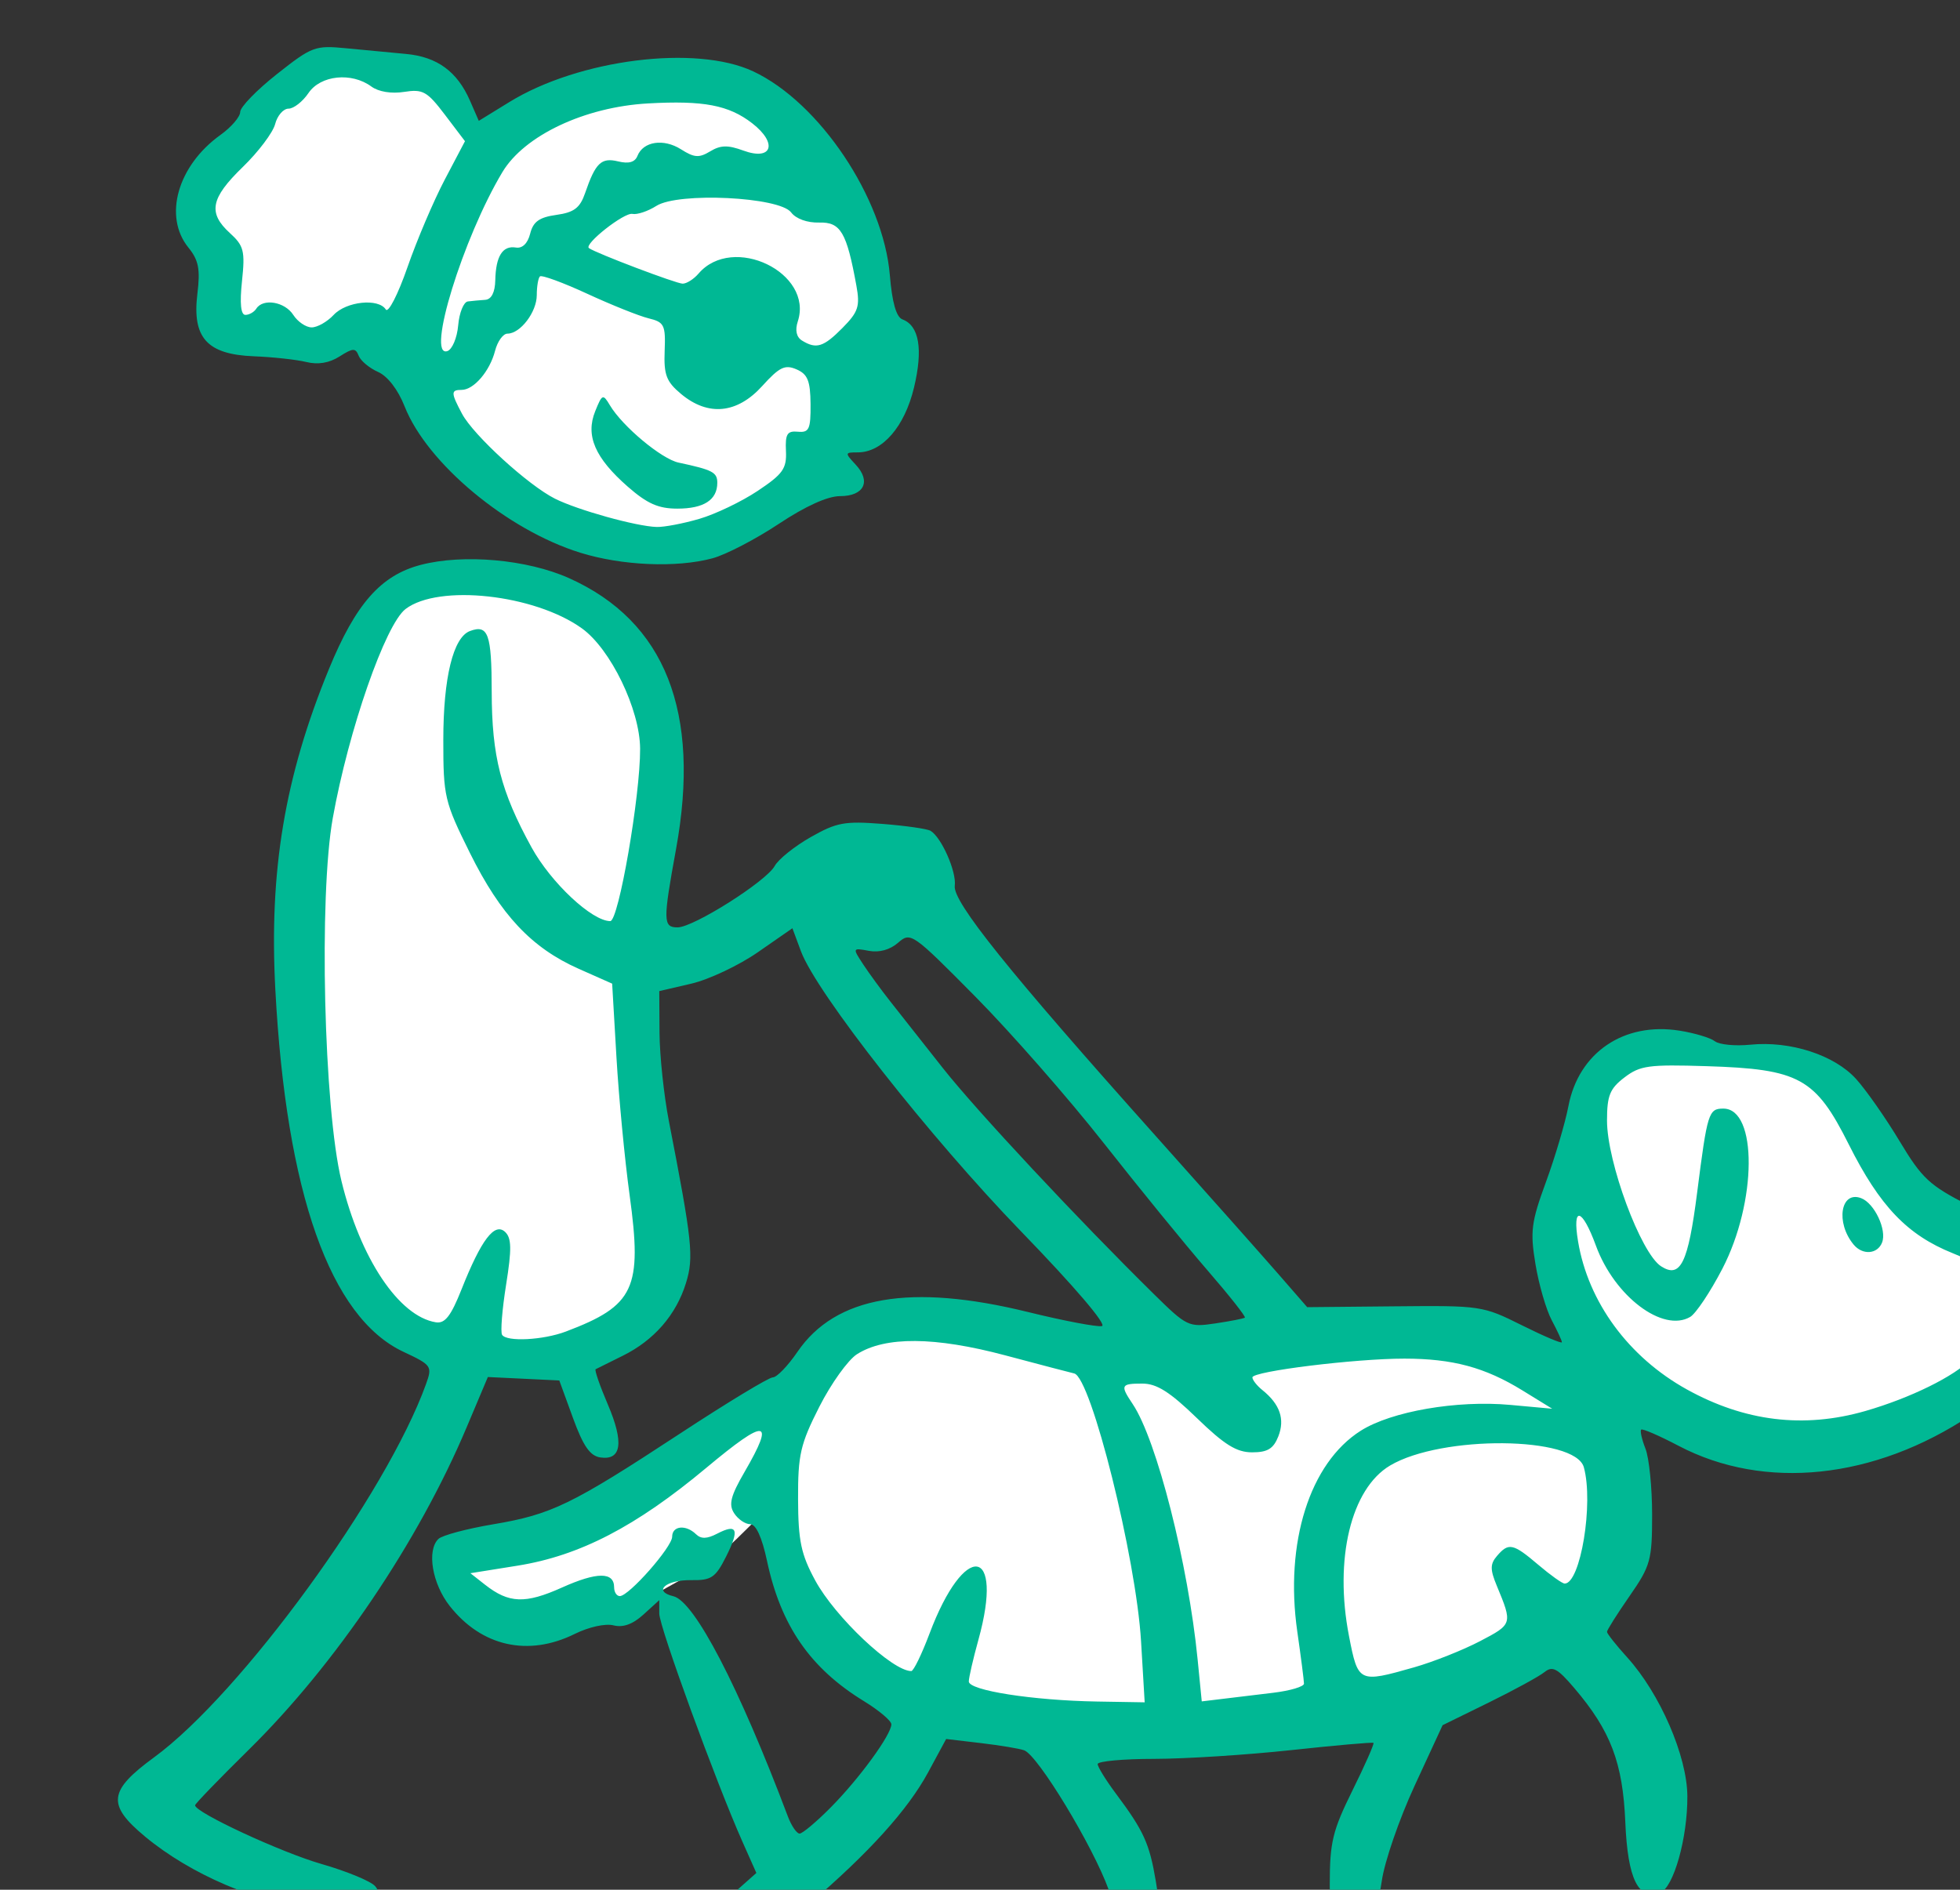 <?xml version="1.0" ?><svg height="232.048mm" viewBox="0 0 240.65 232.048" width="240.65mm" xmlns="http://www.w3.org/2000/svg">
    <rect x="0" y="0" width="240.65" height="232.048" fill="#333333" stroke="none"/>
    <path d="m 38175.047,16335.508 c -8.133,-0.105 -15.671,0.168 -19.826,0.551 -11.081,1.022 -39.783,32.739 -52.323,52.343 -12.54,19.604 -1.729,18.534 5.731,27.338 7.459,8.805 0.378,12.745 2.594,34.344 2.216,21.598 17.837,11.237 37.295,10.848 17.623,-0.353 40.494,3.419 56.873,8.504 6.33,35.754 31.823,60.12 50.13,71.138 69.197,52.742 139.696,-17.659 153.153,-60.556 13.458,-42.897 -11.462,-108.375 -54.266,-130.879 -13.375,-7.032 -29.217,-10.89 -45.588,-10.723 -26.558,0.272 -54.481,11.186 -75.537,36.279 -9.465,-13.612 -21.709,-30.854 -25.523,-34.257 -3.953,-3.527 -19.159,-4.755 -32.713,-4.93 z m 52.373,236.861 c -27.857,0.792 -46.968,18.854 -57.197,44.756 -34.208,89.076 -27.524,181.669 -13.198,241.053 14.325,59.384 45.061,79.385 103.231,73.681 58.171,-5.704 49.664,-62.274 41.676,-115.798 -7.988,-53.523 6.857,-130.332 8.767,-168.541 1.91,-38.209 -23.353,-63.369 -62.597,-72.823 -7.358,-1.773 -14.253,-2.51 -20.682,-2.328 z m 555.053,219.133 c -3.762,-0.09 -7.357,-0.06 -10.68,0.09 v 0 c -8.862,0.414 -15.786,1.771 -18.738,4.506 -11.808,10.94 -13.373,43.13 -19.016,60.554 -5.644,17.425 -4.862,51.026 5.904,65.559 10.766,14.534 -1.388,24.379 -1.388,24.379 0,0 -34.383,-17.738 -65.465,-24.223 -31.083,-6.486 -90.295,9.22 -120.77,13.986 -30.475,4.766 -110.349,-19.689 -137.177,-17.345 -26.828,2.344 -44.368,33.285 -44.368,33.285 0,0 -26.826,10 -51.136,27.738 -24.311,17.737 -79.443,41.727 -102.711,44.149 0,0 -0.323,17.693 14.09,27.617 14.412,9.921 49.575,2.107 59.039,-0.08 9.463,-2.188 31.6,-17.58 37.851,-18.908 6.252,-1.329 35.906,-32.332 35.906,-32.332 0,0 25.179,65.398 49.75,85.636 24.571,20.237 114.17,24.146 193.526,19.223 79.355,-4.922 111.829,-36.569 136.139,-59.385 24.31,-22.816 9.115,-76.416 9.81,-86.574 0.694,-10.158 16.756,-6.955 42.281,5.937 25.526,12.893 49.315,13.206 91.25,-0.546 41.935,-13.752 47.578,-43.601 54.09,-60.557 6.511,-16.956 -26.727,-29.042 -41.834,-36.309 -15.107,-7.267 -41.066,-60.867 -49.836,-66.259 -5.754,-3.538 -40.187,-9.531 -66.517,-10.143 z" fill="#FFFFFF" paint-order="markers stroke fill" transform="translate(42.667,-30.617) matrix(0.265,0,0,0.265,-9236.418,-3643.659) translate(-3313.529,-2437.82)"/>
    <path d="m 35025.648,14758.106 c -2.821,-5.111 -1.768,-7.302 7.451,-15.488 l 10.738,-9.534 -6.322,-14.196 c -12.327,-27.675 -38.662,-99.885 -38.662,-106.006 v -6.214 l -7.326,6.671 c -4.949,4.508 -9.45,6.13 -13.881,5.008 -3.75,-0.951 -11.437,0.748 -17.947,3.969 -21.577,10.671 -43.158,5.838 -57.967,-12.985 -8.09,-10.281 -10.682,-25.721 -5.211,-31.026 1.725,-1.674 13.106,-4.718 25.291,-6.771 27.147,-4.57 36.358,-9.042 86.643,-42.049 21.825,-14.326 41.187,-26.052 43.021,-26.055 1.835,0 6.964,-5.32 11.395,-11.811 17.636,-25.837 52.381,-31.841 106.828,-18.462 16.52,4.062 31.925,6.992 34.231,6.517 2.492,-0.518 -12.634,-18.245 -37.378,-43.802 -42.341,-43.728 -94.908,-110.634 -102.062,-129.896 l -3.956,-10.655 -16.011,11.116 c -8.805,6.114 -22.685,12.667 -30.841,14.564 l -14.829,3.448 0.112,19.261 c 0.07,10.592 2.019,29.032 4.342,40.978 10.856,55.841 11.62,63.063 7.921,75.031 -4.565,14.771 -14.804,26.543 -29.319,33.71 -6.293,3.108 -11.934,5.91 -12.535,6.228 -0.602,0.319 1.943,7.685 5.658,16.373 7.52,17.588 6.344,25.941 -3.45,24.518 -4.804,-0.696 -7.952,-5.226 -12.717,-18.303 l -6.336,-17.374 -16.549,-0.798 -16.55,-0.797 -9.851,23.357 c -22.34,52.974 -60.668,109.703 -100.868,149.295 -13.716,13.509 -24.938,25.116 -24.938,25.797 0,3.324 39.836,21.818 58.601,27.205 11.697,3.358 22.872,7.982 24.839,10.278 6.12,7.154 -6.835,11.282 -30.292,9.656 -23.752,-1.648 -55.206,-15.097 -76.297,-32.626 -17.768,-14.764 -17.035,-21.216 4.176,-36.742 40.284,-29.485 107.653,-121.979 125.99,-172.976 2.976,-8.278 2.614,-8.791 -10.493,-14.943 -33.91,-15.916 -54.288,-73.517 -59.325,-167.706 -2.95,-55.139 4.315,-98.66 24.81,-148.619 12.414,-30.263 24.054,-43.478 42.548,-48.307 19.809,-5.172 49.353,-2.529 68.714,6.145 44.564,19.967 61.174,62.065 49.567,125.624 -6.08,33.296 -6.022,36.199 0.733,36.199 7.364,0 41.038,-21.295 44.988,-28.448 1.723,-3.123 9.217,-9.132 16.65,-13.357 12.013,-6.824 15.705,-7.51 33.14,-6.15 10.791,0.843 20.877,2.286 22.416,3.206 5.086,3.047 12.102,18.985 11.222,25.493 -0.993,7.355 24.939,39.647 92.913,115.702 23.923,26.765 49.544,55.613 56.937,64.103 l 13.441,15.439 40.53,-0.39 c 40.027,-0.388 40.759,-0.279 58.996,8.809 10.155,5.06 18.467,8.58 18.467,7.821 0,-0.759 -2.111,-5.336 -4.689,-10.169 -2.576,-4.833 -5.968,-16.503 -7.534,-25.932 -2.53,-15.235 -1.99,-19.486 4.847,-38.131 4.235,-11.54 8.922,-27.379 10.419,-35.195 4.753,-24.846 25.726,-39.061 51.531,-34.934 6.95,1.111 14.289,3.313 16.312,4.897 2.024,1.582 9.416,2.304 16.429,1.6 18.554,-1.862 39.013,4.787 49.063,15.944 4.673,5.189 13.725,18.141 20.117,28.784 10.354,17.242 13.838,20.482 31.974,29.721 14.349,7.31 22.517,9.844 27.681,8.587 10.225,-2.489 18.79,2.789 22.543,13.892 4.76,14.081 0.298,25.553 -13.425,34.513 -7.07,4.617 -13.959,12.453 -17.19,19.556 -3.394,7.453 -10.335,15.146 -18.711,20.734 -44.543,29.711 -95.506,35.034 -135.306,14.136 -8.936,-4.693 -16.728,-8.067 -17.316,-7.498 -0.589,0.571 0.314,4.559 2.004,8.867 1.686,4.307 3.069,18.04 3.069,30.518 0,21.129 -0.716,23.724 -10.453,37.75 -5.751,8.283 -10.456,15.737 -10.456,16.561 0,0.824 4.23,6.17 9.4,11.878 15.167,16.749 27.715,45.705 27.837,64.232 0.134,19.373 -6.378,42.451 -12.613,44.772 -10.073,3.748 -15.033,-6.291 -16.136,-32.66 -1.153,-27.586 -6.784,-42.381 -23.655,-62.174 -7.821,-9.177 -10.082,-10.375 -13.852,-7.341 -2.478,1.993 -14.1,8.333 -25.829,14.094 l -21.324,10.466 -12.96,28.049 c -7.127,15.427 -13.971,35.281 -15.207,44.118 -2.48,17.714 -10.698,28.756 -19.079,25.638 -4.109,-1.528 -5.028,-5.935 -5.028,-24.086 0,-19.464 1.304,-24.857 10.537,-43.532 5.795,-11.724 10.164,-21.622 9.707,-21.992 -0.455,-0.372 -17.631,1.138 -38.166,3.357 -20.537,2.215 -49.102,4.041 -63.478,4.055 -14.374,0 -26.135,1.095 -26.135,2.404 0,1.307 3.826,7.502 8.503,13.762 12.822,17.159 15.506,23.046 18.421,40.411 3.226,19.22 1.573,24.37 -7.828,24.37 -3.932,0 -7.156,-0.326 -7.162,-0.723 0,-0.399 -3.085,-9.23 -6.84,-19.628 -7.308,-20.232 -32.73,-62.18 -39.124,-64.56 -2.128,-0.79 -11.136,-2.296 -20.019,-3.344 l -16.151,-1.905 -8.318,15.396 c -9.409,17.419 -27.64,37.573 -55.534,61.394 -15.015,12.821 -21.157,16.265 -29.019,16.265 -7.007,0 -10.951,-1.77 -13.26,-5.952 z m 52.836,-55.586 c 13.155,-13.305 27.908,-33.568 27.899,-38.32 0,-1.621 -5.715,-6.447 -12.694,-10.721 -24.89,-15.245 -38.523,-34.974 -44.917,-65.001 -2.321,-10.908 -5.108,-17.002 -7.774,-17.002 -2.285,0 -5.645,-2.288 -7.464,-5.085 -2.631,-4.042 -1.623,-8.003 4.902,-19.251 14.259,-24.597 10.04,-25.03 -17.748,-1.822 -32.629,27.244 -58.675,40.756 -87.463,45.366 l -21.882,3.503 6.793,5.334 c 11.045,8.67 18.619,8.948 35.639,1.304 16.243,-7.297 24.166,-7.322 24.166,-0.07 0,2.217 1.19,4.032 2.642,4.032 4.207,0 24.243,-22.742 24.243,-27.518 0,-5.063 6.326,-5.735 11.031,-1.172 2.361,2.288 5.076,2.223 9.815,-0.235 9.356,-4.855 10.48,-1.951 4.126,10.662 -4.892,9.707 -6.803,11.006 -16.011,10.872 -12.004,-0.179 -18.005,5.168 -8.381,7.463 9.784,2.334 30.326,41.853 53.025,102.011 1.651,4.38 4.101,7.965 5.441,7.965 1.342,0 7.917,-5.538 14.612,-12.309 z m 143.594,-76.742 c -2.305,-38.774 -23.189,-122.453 -30.988,-124.16 -1.407,-0.307 -15.805,-4.087 -31.999,-8.399 -32.552,-8.666 -55.529,-8.841 -68.63,-0.517 -4.134,2.625 -11.986,13.587 -17.45,24.357 -8.789,17.321 -9.925,22.26 -9.849,42.792 0.07,19.366 1.389,25.607 7.949,37.689 9.22,16.988 35.722,41.993 44.504,41.993 1.057,0 4.868,-7.834 8.468,-17.41 16.187,-43.034 34.694,-40.637 22.632,2.928 -2.426,8.763 -4.427,17.444 -4.444,19.297 -0.04,4.157 29.599,8.798 59.394,9.295 l 22.091,0.369 z m 61.298,23.801 c 7.803,-0.943 14.188,-2.843 14.188,-4.223 0,-1.38 -1.393,-12.228 -3.099,-24.108 -5.909,-41.191 5.756,-78.119 29.4,-93.084 14.194,-8.982 44.564,-14.229 69.288,-11.968 l 19.415,1.775 -13.767,-8.474 c -17.406,-10.711 -32.306,-14.726 -54.734,-14.746 -22.706,-0.02 -70.401,5.87 -70.401,8.695 0,1.19 2.091,3.845 4.644,5.899 8.105,6.52 10.497,13.455 7.38,21.4 -2.26,5.762 -4.985,7.429 -12.144,7.429 -7.206,0 -12.833,-3.496 -25.659,-15.929 -12.45,-12.069 -18.552,-15.926 -25.195,-15.926 -10.026,0 -10.364,0.716 -4.47,9.514 11.118,16.596 25.7,74.017 30.073,118.415 l 1.904,19.332 9.495,-1.143 c 5.219,-0.628 15.877,-1.915 23.682,-2.858 z m 65.174,-11.768 c 8.923,-2.541 22.699,-8.008 30.61,-12.15 15.057,-7.879 15.079,-7.951 7.71,-25.717 -3.108,-7.491 -3.088,-10.018 0.113,-13.756 5.39,-6.297 7.447,-5.854 19.157,4.114 5.615,4.778 11.106,8.688 12.206,8.688 7.332,0 13.478,-37.293 8.883,-53.891 -3.995,-14.426 -65.878,-14.991 -89.764,-0.82 -18.122,10.751 -25.984,43.377 -19.045,79.036 4.216,21.66 4.494,21.795 30.132,14.496 z m 209.097,-118.783 c 20.829,-5.991 41.539,-16.189 48.885,-24.07 5.457,-5.856 11.291,-32.635 8.62,-39.563 -0.667,-1.725 -8.313,-5.993 -16.995,-9.481 -21.095,-8.475 -33.824,-21.801 -48.18,-50.43 -15.447,-30.805 -22.894,-34.904 -65.846,-36.248 -26.925,-0.843 -30.829,-0.307 -38.086,5.226 -6.77,5.164 -8.085,8.412 -8.085,19.981 0,19.292 15.664,61.504 25.06,67.531 8.997,5.772 12.53,-1.463 16.705,-34.185 4.722,-37.042 5.3,-38.893 12.133,-38.893 15.875,0 15.602,43.271 -0.469,74.241 -5.565,10.724 -12.261,20.752 -14.882,22.286 -12.662,7.41 -35.07,-9.514 -43.667,-32.977 -6.433,-17.564 -11.072,-18.689 -8.289,-2.012 4.696,28.145 23.4,53.612 50.364,68.566 26.856,14.898 54.256,18.219 82.732,10.028 z m -5.445,-77.145 c -8.409,-10.188 -6.011,-25.027 3.471,-21.5 6.177,2.299 12.047,14.726 9.726,20.591 -2.155,5.442 -9.064,5.917 -13.197,0.909 z m -596.63,40.322 c 31.786,-12.015 35.487,-19.932 29.543,-63.186 -2.267,-16.494 -5.014,-45.295 -6.105,-64.007 l -1.985,-34.017 -15.483,-6.873 c -21.868,-9.705 -36.177,-24.94 -50.418,-53.679 -11.796,-23.802 -12.34,-26.109 -12.331,-52.408 0,-28.843 4.59,-47.545 12.352,-50.435 8.438,-3.139 10.042,1.345 10.075,28.161 0.05,29.909 4.195,46.153 18.45,72.085 9.015,16.395 27.991,34.17 36.482,34.17 3.87,0 13.952,-58.271 13.825,-79.9 -0.112,-18.207 -13.668,-46.218 -27.006,-55.777 -21.964,-15.743 -66.367,-20.609 -81.658,-8.948 -9.362,7.14 -26.396,56.058 -33.723,96.843 -6.504,36.213 -4.168,134.49 4.001,168.154 8.72,35.941 26.621,62.765 43.736,65.529 4.234,0.683 6.99,-2.856 11.948,-15.351 9.091,-22.907 15.288,-31.068 20.14,-26.532 3.018,2.821 3.117,7.929 0.475,24.467 -1.835,11.495 -2.671,21.946 -1.858,23.223 2.127,3.332 19.004,2.464 29.54,-1.519 z m 314.6,-6.445 c 0.541,-0.437 -7.297,-10.355 -17.419,-22.041 -10.122,-11.687 -31.726,-38.188 -48.01,-58.896 -16.284,-20.705 -43.035,-51.225 -59.451,-67.822 -29.164,-29.484 -29.98,-30.056 -35.764,-24.981 -3.743,3.284 -8.726,4.671 -13.572,3.771 -7.584,-1.404 -7.608,-1.346 -2.698,6.16 2.729,4.167 8.478,12.035 12.779,17.483 4.302,5.449 15.212,19.281 24.248,30.737 15.467,19.612 62.857,70.369 97.806,104.752 15.206,14.961 16.028,15.351 28.377,13.518 6.996,-1.039 13.162,-2.247 13.704,-2.681 z m -307.877,-354.438 c -33.919,-10.511 -71.037,-41.426 -81.437,-67.828 -3.053,-7.752 -7.867,-13.994 -12.299,-15.952 -4.006,-1.769 -8.04,-5.133 -8.968,-7.475 -1.467,-3.708 -2.621,-3.668 -8.883,0.31 -4.774,3.032 -9.96,3.895 -15.407,2.561 -4.514,-1.106 -15.436,-2.296 -24.269,-2.645 -21.711,-0.858 -28.675,-8.566 -26.181,-28.97 1.389,-11.383 0.578,-15.566 -4.152,-21.396 -11.712,-14.434 -5.02,-37.974 14.838,-52.208 5.034,-3.607 9.152,-8.404 9.152,-10.658 0,-2.254 7.656,-10.142 17.009,-17.53 16.27,-12.848 17.665,-13.369 32.113,-11.968 8.305,0.806 20.786,1.991 27.733,2.632 14.395,1.331 23.712,8.146 29.61,21.656 l 4.078,9.342 14.18,-8.722 c 32.249,-19.839 86.448,-26.651 112.971,-14.204 30.706,14.413 60.332,58.605 63.298,94.424 1.049,12.658 2.985,19.446 5.847,20.51 7.754,2.885 9.607,13.823 5.348,31.585 -4.357,18.175 -14.645,30.033 -26.052,30.033 -6.043,0 -6.076,0.202 -0.966,5.685 7.256,7.773 3.873,14.586 -7.243,14.586 -5.782,0 -16.005,4.633 -28.444,12.888 -10.682,7.089 -24.471,14.25 -30.647,15.914 -16.67,4.487 -41.87,3.43 -61.229,-2.57 z m 55.114,-15.7 c 7.443,-2.17 19.619,-8.007 27.059,-12.97 11.684,-7.793 13.467,-10.317 13.079,-18.496 -0.369,-7.852 0.577,-9.378 5.528,-8.914 5.206,0.488 5.961,-1.156 5.869,-12.783 -0.09,-10.788 -1.33,-13.875 -6.499,-16.111 -5.368,-2.32 -7.913,-1.084 -15.886,7.718 -11.63,12.842 -25.038,14.162 -37.587,3.697 -6.844,-5.709 -8.055,-8.877 -7.623,-19.954 0.471,-12.031 -0.18,-13.34 -7.454,-15.109 -4.382,-1.067 -17.173,-6.191 -28.423,-11.386 -11.251,-5.195 -21.113,-8.809 -21.916,-8.031 -0.801,0.779 -1.46,4.68 -1.46,8.667 0,7.841 -7.613,17.847 -13.581,17.847 -2.032,0 -4.615,3.582 -5.744,7.962 -2.424,9.423 -9.851,18.1 -15.49,18.1 -5.045,0 -5.022,1.299 0.202,11.096 5.31,9.952 30.661,33.11 43.046,39.318 10.541,5.285 37.61,12.817 47.1,13.109 3.438,0.111 12.338,-1.587 19.78,-3.76 z m -33.134,-14.905 c -15.196,-13.31 -19.671,-23.64 -15.125,-34.914 3.254,-8.063 3.603,-8.204 6.858,-2.766 5.841,9.765 23.907,24.839 31.777,26.514 15.785,3.365 17.952,4.495 17.952,9.365 0,7.93 -6.244,11.968 -18.512,11.968 -8.773,0 -13.971,-2.304 -22.95,-10.167 z m -78.589,-74.765 c 0.508,-5.849 2.525,-10.834 4.481,-11.075 1.954,-0.245 5.569,-0.579 8.034,-0.743 2.885,-0.201 4.55,-3.434 4.673,-9.104 0.244,-11.132 3.41,-16.153 9.542,-15.131 3.011,0.501 5.482,-1.903 6.623,-6.44 1.395,-5.562 4.207,-7.574 12.146,-8.687 8.223,-1.152 10.938,-3.219 13.315,-10.135 4.819,-14.016 7.475,-16.554 15.328,-14.644 4.888,1.191 7.756,0.368 8.912,-2.552 2.668,-6.743 12.122,-8.174 20.183,-3.055 6.145,3.905 8.366,4.059 13.514,0.944 4.812,-2.914 8.171,-2.994 15.353,-0.366 13.366,4.893 16.067,-3.372 4.131,-12.634 -10.854,-8.423 -22.547,-10.652 -48.315,-9.207 -29.277,1.642 -57.243,14.838 -67.424,31.813 -18.278,30.477 -35.414,86.114 -25.555,82.968 2.272,-0.723 4.548,-6.103 5.059,-11.952 z m 178.109,1.141 c 7.279,-7.367 8.128,-9.967 6.385,-19.55 -4.514,-24.786 -7.297,-29.499 -17.259,-29.222 -5.518,0.157 -10.749,-1.743 -12.98,-4.703 -5.438,-7.21 -52.265,-9.477 -62.428,-3.02 -3.927,2.493 -8.929,4.165 -11.116,3.712 -3.798,-0.786 -22.646,14.072 -20.126,15.862 3.359,2.385 40.504,16.471 43.419,16.464 1.85,0 5.156,-2.099 7.343,-4.653 15.868,-18.536 53.399,-0.448 45.994,22.168 -1.337,4.087 -0.631,7.261 1.969,8.858 6.63,4.073 9.964,3.025 18.799,-5.916 z m -235.793,-5.984 c 5.856,-6.273 20.759,-7.821 24.146,-2.507 1.152,1.805 5.662,-6.992 10.026,-19.549 4.362,-12.558 12.144,-30.841 17.295,-40.632 l 9.362,-17.797 -9.246,-12.187 c -8.291,-10.93 -10.246,-12.031 -18.955,-10.659 -5.933,0.932 -11.844,-0.05 -15.194,-2.503 -9.17,-6.737 -23.517,-5.245 -29.106,3.027 -2.694,3.981 -6.853,7.239 -9.248,7.239 -2.396,0 -5.189,3.219 -6.206,7.151 -1.019,3.931 -7.766,12.883 -14.993,19.889 -14.936,14.481 -16.245,21.252 -5.921,30.654 6.428,5.855 7.04,8.303 5.558,22.227 -1.095,10.277 -0.557,15.647 1.562,15.647 1.777,0 4.06,-1.304 5.074,-2.897 3.13,-4.909 13.194,-3.206 17.123,2.897 2.052,3.185 5.888,5.791 8.525,5.791 2.635,0 7.225,-2.606 10.198,-5.791 z" fill="#00B894" transform="translate(42.667,-30.617) matrix(0.265,0,0,0.265,-9236.418,-3643.659)"/>
</svg>